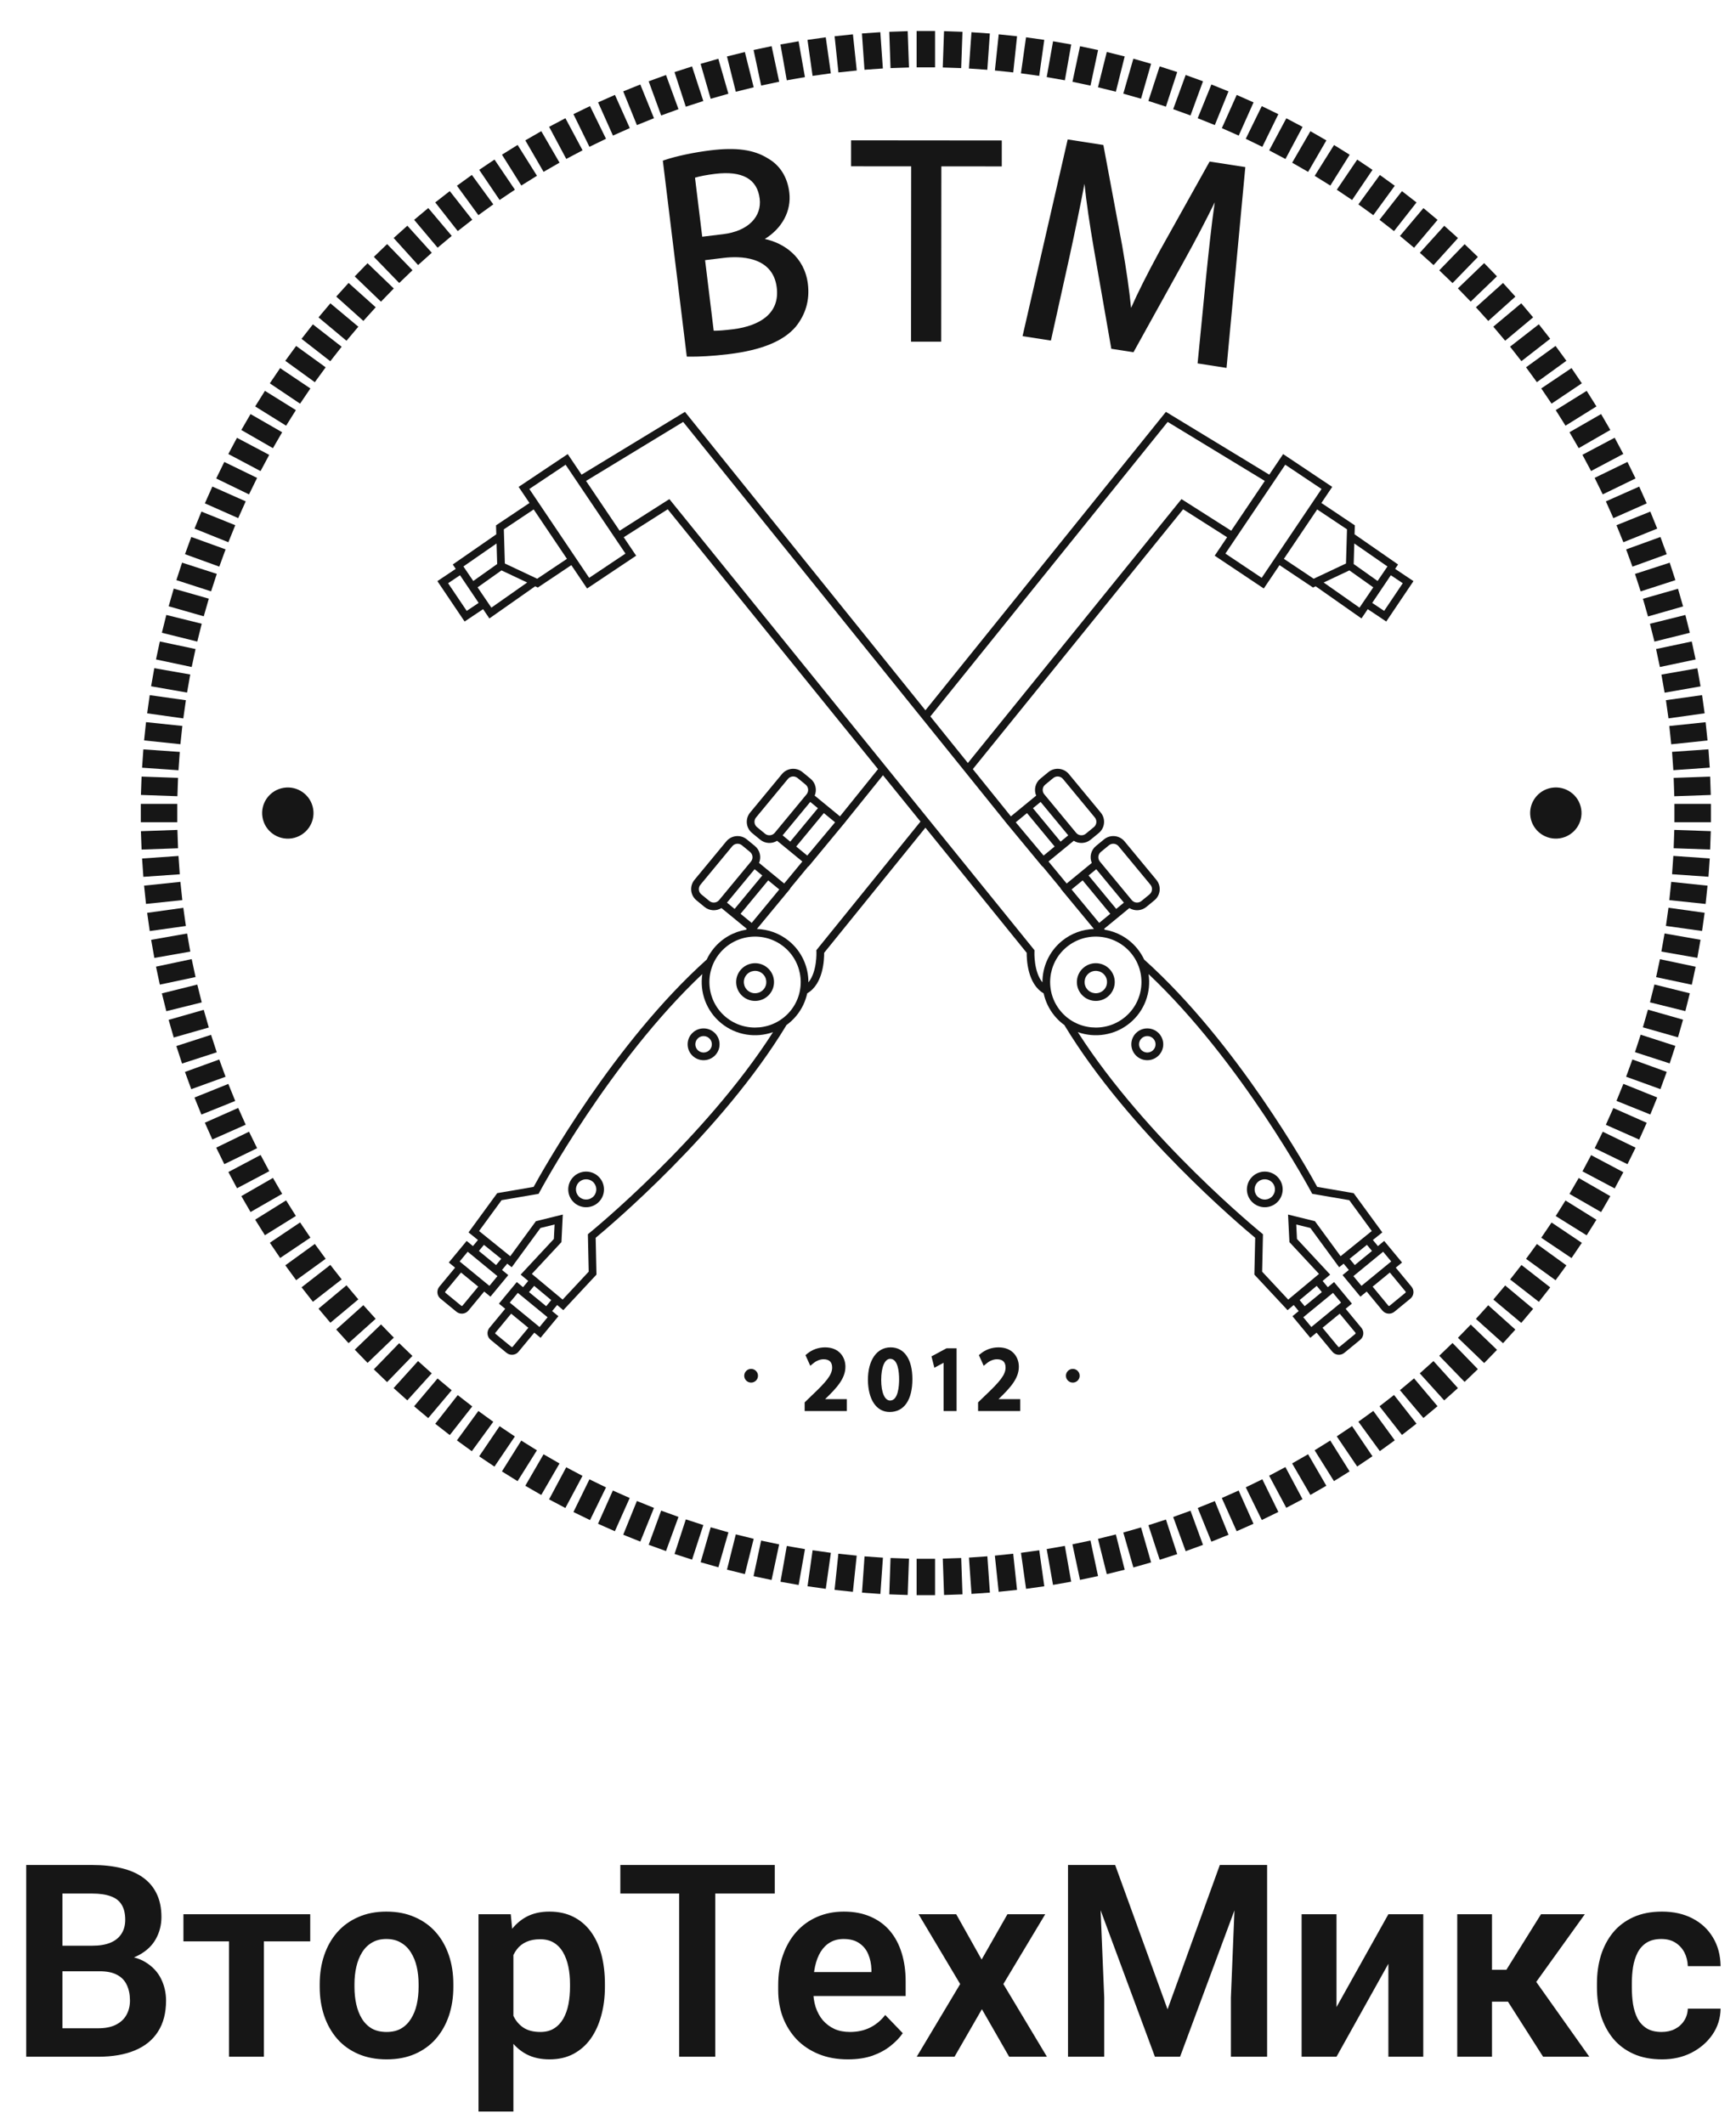 <svg width="103" height="126" viewBox="0 0 103 126" fill="none" xmlns="http://www.w3.org/2000/svg">
<path d="M64.302 57.39C63.824 57.782 63.755 58.488 64.149 58.965C64.543 59.441 65.253 59.509 65.731 59.117C66.209 58.724 66.278 58.018 65.884 57.542C65.49 57.066 64.78 56.997 64.302 57.39ZM65.531 57.831C65.764 58.114 65.724 58.533 65.44 58.765C65.157 58.998 64.736 58.958 64.502 58.675C64.269 58.393 64.309 57.974 64.593 57.741C64.876 57.508 65.297 57.549 65.531 57.831Z" fill="#161616"/>
<path d="M74.983 34.908L75.916 33.523L77.904 34.851L78.061 34.777L80.779 36.684L81.151 36.134L82.249 36.867L83.863 34.471L82.775 33.743L82.951 33.484L80.369 31.694L80.385 31.162L78.4 29.836L79.043 28.881L76.131 26.935L75.308 28.156L69.176 24.43L54.907 42.133L40.639 24.43L34.506 28.156L33.684 26.935L30.771 28.881L31.415 29.836L29.43 31.162L29.446 31.694L26.863 33.484L27.04 33.743L25.951 34.471L27.566 36.867L28.663 36.134L29.036 36.684L31.753 34.777L31.911 34.851L33.898 33.523L34.832 34.908L37.744 32.962L37.007 31.868L39.617 30.209L52.095 45.622L49.837 48.424L49.171 47.878L48.337 47.194C48.483 46.852 48.394 46.44 48.091 46.192L47.612 45.799C47.244 45.497 46.698 45.549 46.394 45.916L44.505 48.2C44.202 48.567 44.254 49.111 44.623 49.413L45.102 49.806C45.395 50.047 45.801 50.062 46.107 49.873L46.95 50.564L47.605 51.102L46.527 52.408L45.87 51.869L45.036 51.185C45.182 50.843 45.093 50.431 44.79 50.183L44.311 49.79C43.943 49.488 43.397 49.54 43.093 49.907L41.204 52.191C40.901 52.558 40.953 53.102 41.322 53.404L41.8 53.797C42.094 54.038 42.5 54.053 42.806 53.864L43.649 54.555L44.308 55.096L44.265 55.147C43.541 55.27 42.856 55.641 42.354 56.249C42.181 56.458 42.039 56.684 41.929 56.919C36.433 61.848 32.183 69.448 31.661 70.403L29.5 70.774L27.799 73.102L28.358 73.553L28.06 73.914L27.688 73.608L26.629 74.888L27.001 75.194L26.066 76.323C25.889 76.537 25.92 76.856 26.135 77.032L27.08 77.808C27.296 77.985 27.615 77.953 27.792 77.74L28.727 76.61L29.099 76.915L30.157 75.635L29.785 75.33L30.095 74.956L30.361 75.17L32.068 72.84L32.905 72.634L32.862 73.491L30.892 75.607L31.341 75.981L31.034 76.353L30.662 76.048L29.603 77.328L29.975 77.633L29.04 78.763C28.863 78.978 28.894 79.296 29.109 79.472L30.054 80.248C30.269 80.424 30.589 80.394 30.766 80.179L31.701 79.049L32.073 79.354L33.131 78.074L32.759 77.769L33.056 77.41L33.422 77.715L35.39 75.606L35.342 73.423C36.18 72.729 42.842 67.114 46.653 60.822L46.645 60.817C46.863 60.661 47.065 60.476 47.243 60.26C47.576 59.858 47.79 59.398 47.893 58.921C48.854 58.373 48.903 56.9 48.898 56.518L54.907 49.096L60.916 56.518C60.912 56.9 60.961 58.373 61.921 58.921C62.024 59.398 62.239 59.858 62.571 60.26C62.749 60.476 62.951 60.661 63.169 60.817L63.161 60.822C66.972 67.114 73.635 72.729 74.473 73.423L74.424 75.606L76.393 77.715L76.758 77.41L77.055 77.769L76.683 78.074L77.742 79.354L78.114 79.049L79.049 80.179C79.226 80.394 79.545 80.424 79.76 80.248L80.705 79.472C80.92 79.296 80.952 78.978 80.774 78.763L79.84 77.633L80.212 77.328L79.153 76.048L78.781 76.353L78.473 75.981L78.922 75.607L76.952 73.491L76.909 72.634L77.746 72.84L79.454 75.17L79.72 74.956L80.029 75.33L79.657 75.635L80.716 76.915L81.088 76.61L82.022 77.74C82.2 77.953 82.519 77.985 82.734 77.808L83.68 77.032C83.894 76.856 83.925 76.538 83.748 76.323L82.814 75.194L83.186 74.888L82.126 73.608L81.755 73.914L81.456 73.553L82.016 73.102L80.314 70.774L78.153 70.403C77.632 69.448 73.382 61.848 67.886 56.919C67.775 56.684 67.634 56.458 67.46 56.249C66.958 55.641 66.273 55.27 65.549 55.147L65.507 55.096L66.166 54.555L67.008 53.864C67.315 54.053 67.721 54.038 68.014 53.797L68.493 53.404C68.861 53.102 68.914 52.558 68.61 52.191L66.721 49.907C66.418 49.54 65.871 49.488 65.503 49.79L65.024 50.183C64.722 50.431 64.632 50.843 64.778 51.185L63.944 51.869L63.288 52.408L62.209 51.102L62.865 50.564L63.707 49.873C64.014 50.062 64.419 50.047 64.713 49.806L65.192 49.413C65.56 49.111 65.613 48.567 65.309 48.2L63.42 45.916C63.117 45.549 62.57 45.497 62.202 45.799L61.723 46.192C61.421 46.44 61.331 46.852 61.477 47.194L60.643 47.878L59.978 48.424L57.719 45.622L70.198 30.209L72.807 31.868L72.07 32.962L74.983 34.908ZM83.229 34.595L82.124 36.236L81.415 35.763L82.52 34.122L83.229 34.595ZM80.353 32.237L82.32 33.601L81.735 34.462L80.316 33.456L80.353 32.237ZM81.479 34.84L80.661 36.044L78.536 34.553L80.061 33.834L81.479 34.84ZM79.92 31.4L79.86 33.425L77.943 34.329L76.176 33.148L78.151 30.218L79.92 31.4ZM29.462 32.237L29.498 33.456L28.08 34.463L27.495 33.601L29.462 32.237ZM27.691 36.236L26.586 34.595L27.294 34.122L28.399 35.762L27.691 36.236ZM29.154 36.044L28.336 34.84L29.754 33.834L31.279 34.553L29.154 36.044ZM31.872 34.329L29.954 33.425L29.894 31.4L31.664 30.218L33.638 33.149L31.872 34.329ZM37.11 32.837L34.956 34.276L31.406 29.005L33.559 27.567L37.11 32.837ZM45.967 49.4C45.824 49.572 45.566 49.597 45.392 49.455L44.913 49.062C44.74 48.919 44.715 48.663 44.858 48.49L46.747 46.206C46.89 46.032 47.148 46.008 47.322 46.15L47.8 46.543C47.974 46.686 47.999 46.942 47.856 47.115L45.967 49.4ZM46.887 49.923L46.434 49.551L48.074 47.568L48.528 47.94L46.887 49.923ZM47.24 50.213L48.88 48.23L49.547 48.777L47.897 50.749L47.896 50.75L47.24 50.213ZM42.666 53.391C42.523 53.563 42.265 53.588 42.091 53.446L41.612 53.053C41.439 52.91 41.414 52.654 41.557 52.481L43.446 50.197C43.589 50.023 43.847 49.999 44.021 50.141L44.499 50.534C44.673 50.677 44.698 50.933 44.555 51.106L42.666 53.391ZM43.586 53.914L43.133 53.542L44.773 51.559L45.227 51.931L43.586 53.914ZM43.939 54.204L45.579 52.221L46.236 52.76L44.598 54.744L43.939 54.204ZM27.439 77.45C27.422 77.47 27.392 77.473 27.371 77.457L26.426 76.681C26.405 76.664 26.402 76.634 26.419 76.613L27.354 75.483L28.374 76.32L27.439 77.45ZM29.037 76.273L27.272 74.826L27.75 74.249L29.514 75.697L29.037 76.273ZM29.433 75.04L28.413 74.203L28.713 73.84L29.739 74.669L29.433 75.04ZM30.413 79.89C30.396 79.91 30.366 79.913 30.345 79.896L29.4 79.121C29.379 79.104 29.376 79.073 29.393 79.053L30.328 77.923L31.348 78.76L30.413 79.89ZM32.011 78.714L30.246 77.266L30.724 76.689L32.488 78.136L32.011 78.714ZM32.407 77.48L31.387 76.643L31.692 76.273L32.706 77.118L32.407 77.48ZM34.967 73.14L34.88 73.211L34.929 75.431L33.382 77.088L31.555 75.565L33.311 73.679L33.392 72.044L31.797 72.437L30.275 74.515L28.424 73.02L29.76 71.191L31.959 70.814L32.011 70.715C32.053 70.636 36.168 62.972 41.669 57.779C41.508 58.84 41.894 59.958 42.785 60.689C43.675 61.419 44.85 61.583 45.865 61.224C41.795 67.578 35.037 73.084 34.967 73.14ZM46.891 59.971C45.94 61.119 44.229 61.284 43.075 60.338C41.922 59.391 41.757 57.687 42.707 56.538C43.657 55.389 45.368 55.225 46.522 56.171C47.675 57.117 47.841 58.822 46.891 59.971ZM48.435 56.365L48.44 56.451C48.44 56.465 48.489 57.639 47.964 58.271C47.968 57.356 47.576 56.446 46.813 55.819C46.253 55.361 45.582 55.126 44.908 55.104L46.891 52.707L46.88 52.697L47.958 51.391L47.97 51.401L50.192 48.716L50.19 48.714L52.389 45.985L54.614 48.733L48.435 56.365ZM80.421 79.053C80.438 79.073 80.435 79.104 80.415 79.121L79.47 79.896C79.449 79.913 79.418 79.91 79.401 79.89L78.467 78.76L79.487 77.923L80.421 79.053ZM79.09 76.689L79.568 77.266L77.804 78.714L77.326 78.136L79.09 76.689ZM77.408 77.48L77.109 77.118L78.123 76.273L78.428 76.643L77.408 77.48ZM83.395 76.613C83.412 76.634 83.409 76.664 83.389 76.681L82.444 77.457C82.423 77.473 82.392 77.47 82.375 77.45L81.441 76.32L82.461 75.483L83.395 76.613ZM82.064 74.249L82.543 74.826L80.778 76.273L80.3 75.697L82.064 74.249ZM80.382 75.04L80.075 74.669L81.102 73.84L81.402 74.203L80.382 75.04ZM68.146 57.779C73.647 62.972 77.761 70.636 77.803 70.715L77.856 70.814L80.054 71.191L81.391 73.02L79.54 74.515L78.017 72.437L76.422 72.044L76.504 73.679L78.26 75.565L76.432 77.088L74.885 75.431L74.934 73.211L74.847 73.14C74.778 73.084 68.019 67.578 63.95 61.224C64.965 61.583 66.139 61.419 67.03 60.689C67.921 59.958 68.307 58.84 68.146 57.779ZM67.108 56.538C68.058 57.687 67.892 59.391 66.739 60.338C65.585 61.284 63.874 61.119 62.924 59.971C61.974 58.822 62.139 57.117 63.293 56.171C64.446 55.225 66.157 55.389 67.108 56.538ZM65.315 50.534L65.794 50.141C65.968 49.999 66.225 50.024 66.368 50.197L68.258 52.481C68.401 52.654 68.376 52.91 68.202 53.053L67.723 53.446C67.55 53.588 67.292 53.563 67.149 53.391L65.26 51.106C65.117 50.933 65.141 50.677 65.315 50.534ZM65.042 51.559L66.682 53.542L66.228 53.914L64.588 51.931L65.042 51.559ZM64.235 52.221L65.875 54.204L65.217 54.744L63.578 52.76L64.235 52.221ZM62.014 46.543L62.493 46.15C62.667 46.008 62.924 46.032 63.068 46.206L64.957 48.49C65.1 48.663 65.075 48.919 64.901 49.062L64.422 49.455C64.249 49.597 63.991 49.572 63.848 49.4L61.959 47.115C61.815 46.942 61.84 46.686 62.014 46.543ZM61.741 47.568L63.381 49.551L62.927 49.923L61.287 47.94L61.741 47.568ZM60.934 48.23L62.574 50.213L61.919 50.75L61.918 50.749L60.267 48.777L60.934 48.23ZM59.625 48.714L59.623 48.716L61.844 51.401L61.856 51.391L62.935 52.697L62.924 52.707L64.906 55.104C64.233 55.126 63.561 55.361 63.002 55.819C62.239 56.446 61.846 57.356 61.85 58.271C61.325 57.639 61.374 56.465 61.375 56.451L61.379 56.365L55.201 48.733L54.907 48.37L52.682 45.622L52.388 45.259L39.715 29.605L36.764 31.482L34.771 28.528L40.533 25.027L54.614 42.497L54.907 42.86L57.133 45.621L57.426 45.985L59.625 48.714ZM70.099 29.605L57.426 45.259L55.2 42.497L69.281 25.027L75.043 28.528L73.05 31.482L70.099 29.605ZM76.256 27.566L78.409 29.005L74.858 34.276L72.705 32.837L76.256 27.566Z" fill="#161616"/>
<path d="M75.717 71.369C76.169 70.998 76.233 70.331 75.861 69.88C75.489 69.431 74.819 69.366 74.368 69.737C73.916 70.108 73.851 70.775 74.223 71.225C74.595 71.674 75.265 71.739 75.717 71.369ZM74.658 70.088C74.915 69.877 75.296 69.914 75.508 70.17C75.72 70.426 75.683 70.806 75.426 71.017C75.169 71.228 74.787 71.191 74.576 70.936C74.364 70.679 74.401 70.299 74.658 70.088Z" fill="#161616"/>
<path d="M67.34 62.545C67.672 62.947 68.27 63.004 68.673 62.673C69.077 62.343 69.134 61.747 68.802 61.345C68.47 60.944 67.872 60.886 67.469 61.217C67.065 61.548 67.008 62.144 67.34 62.545ZM67.759 61.568C67.968 61.397 68.278 61.427 68.45 61.635C68.621 61.843 68.591 62.151 68.383 62.322C68.174 62.493 67.865 62.463 67.693 62.255C67.521 62.048 67.551 61.739 67.759 61.568Z" fill="#161616"/>
<path d="M45.515 57.39C45.037 56.997 44.328 57.066 43.934 57.542C43.54 58.018 43.608 58.724 44.086 59.117C44.565 59.509 45.274 59.441 45.668 58.965C46.062 58.488 45.993 57.782 45.515 57.39ZM45.315 58.675C45.081 58.957 44.661 58.998 44.377 58.765C44.093 58.533 44.053 58.114 44.286 57.831C44.52 57.549 44.941 57.508 45.224 57.741C45.508 57.974 45.549 58.393 45.315 58.675Z" fill="#161616"/>
<path d="M35.45 69.737C34.999 69.366 34.328 69.431 33.956 69.88C33.584 70.331 33.649 70.998 34.101 71.369C34.553 71.739 35.223 71.674 35.595 71.224C35.967 70.775 35.902 70.108 35.45 69.737ZM35.242 70.935C35.03 71.191 34.649 71.228 34.392 71.017C34.134 70.806 34.098 70.426 34.309 70.17C34.521 69.914 34.903 69.877 35.16 70.088C35.417 70.299 35.454 70.679 35.242 70.935Z" fill="#161616"/>
<path d="M42.348 61.217C41.945 60.886 41.347 60.944 41.015 61.345C40.682 61.747 40.74 62.343 41.143 62.673C41.547 63.004 42.145 62.947 42.477 62.545C42.809 62.144 42.751 61.548 42.348 61.217ZM42.124 62.255C41.952 62.463 41.643 62.493 41.434 62.322C41.225 62.151 41.196 61.843 41.367 61.635C41.539 61.427 41.849 61.397 42.057 61.568C42.266 61.739 42.296 62.048 42.124 62.255Z" fill="#161616"/>
<path d="M45.378 14.175C46.412 13.538 46.964 12.504 46.831 11.414C46.719 10.501 46.276 9.8 45.553 9.39C44.732 8.878 43.688 8.732 42.17 8.916C41.176 9.037 40.125 9.259 39.426 9.496L39.327 9.53L40.748 21.153L40.86 21.154C40.908 21.155 40.963 21.156 41.025 21.156C41.455 21.156 42.209 21.132 43.227 21.008C45.169 20.773 46.469 20.244 47.205 19.39C47.804 18.651 48.049 17.797 47.934 16.851C47.735 15.226 46.496 14.416 45.378 14.175ZM41.236 10.54C41.533 10.45 41.933 10.373 42.428 10.313C44.041 10.118 44.93 10.613 45.073 11.784C45.137 12.306 44.978 12.779 44.614 13.152C44.228 13.547 43.635 13.802 42.901 13.892L41.664 14.041L41.236 10.54ZM45.435 18.813C44.987 19.182 44.312 19.431 43.485 19.531C42.974 19.593 42.608 19.622 42.345 19.618L41.834 15.432L42.95 15.297C43.815 15.192 45.853 15.153 46.086 17.057C46.176 17.793 45.957 18.383 45.435 18.813Z" fill="#161616"/>
<path d="M54.053 20.267L55.843 20.268L55.852 9.868L59.437 9.871L59.438 8.332L50.495 8.324L50.494 9.864L54.062 9.867L54.053 20.267Z" fill="#161616"/>
<path d="M63.466 15.182C63.783 13.731 64.099 12.19 64.344 10.902C64.457 11.985 64.637 13.228 64.909 14.809L65.936 20.689L67.251 20.894L70.221 15.534C70.932 14.254 71.541 13.091 72.073 11.999C71.876 13.344 71.709 14.972 71.57 16.32L71.055 21.556L72.772 21.824L73.887 9.912L71.769 9.583L68.785 14.924C68.044 16.293 67.516 17.343 67.108 18.265C67.008 17.244 66.843 16.086 66.583 14.581L65.465 8.601L63.348 8.271L60.67 19.939L62.353 20.201L63.466 15.182Z" fill="#161616"/>
<path d="M55.479 1.838H54.385V3.995H55.479V1.838Z" fill="#161616"/>
<path d="M53.855 1.848L52.762 1.886L52.837 4.041L53.931 4.003L53.855 1.848Z" fill="#161616"/>
<path d="M52.231 1.91L51.14 1.986L51.291 4.138L52.382 4.062L52.231 1.91Z" fill="#161616"/>
<path d="M50.606 2.037L49.519 2.151L49.745 4.296L50.833 4.182L50.606 2.037Z" fill="#161616"/>
<path d="M48.994 2.213L47.91 2.365L48.212 4.501L49.295 4.349L48.994 2.213Z" fill="#161616"/>
<path d="M47.382 2.449L46.305 2.638L46.681 4.763L47.758 4.574L47.382 2.449Z" fill="#161616"/>
<path d="M45.781 2.738L44.711 2.965L45.161 5.075L46.231 4.848L45.781 2.738Z" fill="#161616"/>
<path d="M44.194 3.086L43.133 3.349L43.657 5.443L44.718 5.179L44.194 3.086Z" fill="#161616"/>
<path d="M42.62 3.486L41.568 3.787L42.165 5.86L43.217 5.56L42.62 3.486Z" fill="#161616"/>
<path d="M41.06 3.941L40.02 4.278L40.689 6.33L41.729 5.993L41.06 3.941Z" fill="#161616"/>
<path d="M39.515 4.449L38.487 4.822L39.228 6.849L40.256 6.476L39.515 4.449Z" fill="#161616"/>
<path d="M37.991 5.012L36.977 5.42L37.788 7.42L38.802 7.012L37.991 5.012Z" fill="#161616"/>
<path d="M36.486 5.629L35.486 6.072L36.367 8.042L37.367 7.599L36.486 5.629Z" fill="#161616"/>
<path d="M35.006 6.293L34.023 6.771L34.972 8.709L35.955 8.232L35.006 6.293Z" fill="#161616"/>
<path d="M33.547 7.012L32.581 7.523L33.598 9.428L34.564 8.916L33.547 7.012Z" fill="#161616"/>
<path d="M32.115 7.781L31.168 8.326L32.251 10.194L33.198 9.649L32.115 7.781Z" fill="#161616"/>
<path d="M30.711 8.598L29.783 9.175L30.931 11.004L31.859 10.427L30.711 8.598Z" fill="#161616"/>
<path d="M29.339 9.465L28.432 10.074L29.643 11.862L30.55 11.253L29.339 9.465Z" fill="#161616"/>
<path d="M27.996 10.377L27.111 11.017L28.384 12.762L29.269 12.122L27.996 10.377Z" fill="#161616"/>
<path d="M26.686 11.336L25.824 12.007L27.158 13.707L28.02 13.036L26.686 11.336Z" fill="#161616"/>
<path d="M25.41 12.34L24.572 13.04L25.965 14.693L26.802 13.992L25.41 12.34Z" fill="#161616"/>
<path d="M24.169 13.389L23.356 14.118L24.806 15.721L25.619 14.992L24.169 13.389Z" fill="#161616"/>
<path d="M22.969 14.479L22.182 15.236L23.686 16.787L24.473 16.03L22.969 14.479Z" fill="#161616"/>
<path d="M21.806 15.613L21.046 16.397L22.604 17.895L23.364 17.112L21.806 15.613Z" fill="#161616"/>
<path d="M20.682 16.783L19.95 17.593L21.56 19.036L22.292 18.227L20.682 16.783Z" fill="#161616"/>
<path d="M19.602 17.992L18.898 18.827L20.558 20.213L21.261 19.379L19.602 17.992Z" fill="#161616"/>
<path d="M18.564 19.24L17.891 20.099L19.597 21.427L20.271 20.568L18.564 19.24Z" fill="#161616"/>
<path d="M17.57 20.521L16.927 21.403L18.679 22.671L19.322 21.789L17.57 20.521Z" fill="#161616"/>
<path d="M16.621 21.836L16.009 22.739L17.804 23.945L18.416 23.042L16.621 21.836Z" fill="#161616"/>
<path d="M15.719 23.184L15.14 24.108L16.976 25.251L17.556 24.327L15.719 23.184Z" fill="#161616"/>
<path d="M14.865 24.562L14.318 25.506L16.194 26.585L16.741 25.641L14.865 24.562Z" fill="#161616"/>
<path d="M14.06 25.969L13.547 26.931L15.459 27.944L15.973 26.982L14.06 25.969Z" fill="#161616"/>
<path d="M13.308 27.402L12.828 28.382L14.775 29.327L15.254 28.348L13.308 27.402Z" fill="#161616"/>
<path d="M12.6 28.861L12.155 29.857L14.134 30.734L14.579 29.739L12.6 28.861Z" fill="#161616"/>
<path d="M11.951 30.346L11.541 31.356L13.549 32.164L13.959 31.154L11.951 30.346Z" fill="#161616"/>
<path d="M11.35 31.85L10.976 32.873L13.011 33.611L13.385 32.587L11.35 31.85Z" fill="#161616"/>
<path d="M10.803 33.375L10.465 34.411L12.525 35.078L12.863 34.041L10.803 33.375Z" fill="#161616"/>
<path d="M10.308 34.916L10.007 35.963L12.089 36.558L12.39 35.511L10.308 34.916Z" fill="#161616"/>
<path d="M9.868 36.477L9.604 37.534L11.705 38.056L11.97 36.998L9.868 36.477Z" fill="#161616"/>
<path d="M9.483 38.051L9.256 39.117L11.374 39.565L11.602 38.499L9.483 38.051Z" fill="#161616"/>
<path d="M9.155 39.635L8.965 40.708L11.098 41.082L11.288 40.009L9.155 39.635Z" fill="#161616"/>
<path d="M8.884 41.234L8.731 42.313L10.876 42.614L11.029 41.535L8.884 41.234Z" fill="#161616"/>
<path d="M8.664 42.836L8.55 43.919L10.704 44.145L10.818 43.061L8.664 42.836Z" fill="#161616"/>
<path d="M8.506 44.451L8.43 45.538L10.59 45.689L10.667 44.602L8.506 44.451Z" fill="#161616"/>
<path d="M8.4 46.065L8.361 47.153L10.526 47.229L10.564 46.14L8.4 46.065Z" fill="#161616"/>
<path d="M10.519 47.684H8.354V48.773H10.519V47.684Z" fill="#161616"/>
<path d="M10.526 49.228L8.361 49.304L8.4 50.393L10.564 50.317L10.526 49.228Z" fill="#161616"/>
<path d="M10.59 50.773L8.43 50.924L8.506 52.011L10.667 51.86L10.59 50.773Z" fill="#161616"/>
<path d="M10.703 52.309L8.549 52.534L8.663 53.618L10.817 53.392L10.703 52.309Z" fill="#161616"/>
<path d="M10.876 53.848L8.731 54.148L8.884 55.227L11.029 54.927L10.876 53.848Z" fill="#161616"/>
<path d="M11.101 55.373L8.968 55.748L9.158 56.821L11.291 56.446L11.101 55.373Z" fill="#161616"/>
<path d="M11.374 56.891L9.256 57.339L9.483 58.405L11.602 57.956L11.374 56.891Z" fill="#161616"/>
<path d="M11.705 58.402L9.604 58.924L9.868 59.981L11.97 59.459L11.705 58.402Z" fill="#161616"/>
<path d="M12.088 59.9L10.006 60.495L10.307 61.542L12.389 60.948L12.088 59.9Z" fill="#161616"/>
<path d="M12.523 61.383L10.463 62.049L10.801 63.086L12.861 62.419L12.523 61.383Z" fill="#161616"/>
<path d="M13.009 62.846L10.974 63.584L11.348 64.607L13.383 63.87L13.009 62.846Z" fill="#161616"/>
<path d="M13.547 64.295L11.539 65.103L11.949 66.113L13.957 65.305L13.547 64.295Z" fill="#161616"/>
<path d="M14.133 65.719L12.154 66.596L12.599 67.591L14.578 66.714L14.133 65.719Z" fill="#161616"/>
<path d="M14.776 67.129L12.829 68.075L13.309 69.054L15.255 68.108L14.776 67.129Z" fill="#161616"/>
<path d="M15.462 68.51L13.55 69.522L14.063 70.484L15.976 69.472L15.462 68.51Z" fill="#161616"/>
<path d="M16.195 69.871L14.319 70.95L14.866 71.893L16.742 70.815L16.195 69.871Z" fill="#161616"/>
<path d="M16.975 71.203L15.139 72.346L15.718 73.27L17.555 72.127L16.975 71.203Z" fill="#161616"/>
<path d="M17.805 72.51L16.01 73.716L16.622 74.619L18.417 73.413L17.805 72.51Z" fill="#161616"/>
<path d="M18.68 73.787L16.928 75.055L17.571 75.936L19.323 74.668L18.68 73.787Z" fill="#161616"/>
<path d="M19.599 75.031L17.893 76.359L18.566 77.218L20.273 75.89L19.599 75.031Z" fill="#161616"/>
<path d="M20.558 76.24L18.898 77.626L19.602 78.461L21.261 77.075L20.558 76.24Z" fill="#161616"/>
<path d="M21.558 77.418L19.948 78.862L20.68 79.671L22.29 78.228L21.558 77.418Z" fill="#161616"/>
<path d="M22.607 78.561L21.049 80.059L21.809 80.843L23.367 79.344L22.607 78.561Z" fill="#161616"/>
<path d="M23.683 79.674L22.179 81.225L22.966 81.982L24.47 80.43L23.683 79.674Z" fill="#161616"/>
<path d="M24.803 80.734L23.354 82.337L24.166 83.066L25.616 81.463L24.803 80.734Z" fill="#161616"/>
<path d="M25.962 81.766L24.569 83.418L25.407 84.118L26.799 82.466L25.962 81.766Z" fill="#161616"/>
<path d="M27.158 82.754L25.824 84.454L26.686 85.125L28.02 83.425L27.158 82.754Z" fill="#161616"/>
<path d="M28.383 83.695L27.109 85.44L27.994 86.081L29.267 84.336L28.383 83.695Z" fill="#161616"/>
<path d="M29.641 84.598L28.43 86.386L29.337 86.995L30.548 85.207L29.641 84.598Z" fill="#161616"/>
<path d="M30.928 85.451L29.78 87.28L30.708 87.858L31.856 86.029L30.928 85.451Z" fill="#161616"/>
<path d="M32.25 86.264L31.167 88.132L32.114 88.677L33.197 86.809L32.25 86.264Z" fill="#161616"/>
<path d="M33.595 87.033L32.578 88.938L33.544 89.45L34.561 87.545L33.595 87.033Z" fill="#161616"/>
<path d="M34.973 87.75L34.023 89.689L35.007 90.167L35.956 88.228L34.973 87.75Z" fill="#161616"/>
<path d="M36.362 88.414L35.481 90.385L36.481 90.828L37.362 88.857L36.362 88.414Z" fill="#161616"/>
<path d="M37.788 89.035L36.977 91.035L37.991 91.444L38.802 89.443L37.788 89.035Z" fill="#161616"/>
<path d="M39.228 89.606L38.487 91.633L39.515 92.005L40.256 89.978L39.228 89.606Z" fill="#161616"/>
<path d="M40.691 90.125L40.022 92.177L41.062 92.513L41.731 90.462L40.691 90.125Z" fill="#161616"/>
<path d="M42.167 90.594L41.57 92.667L42.622 92.968L43.219 90.894L42.167 90.594Z" fill="#161616"/>
<path d="M43.657 91.014L43.133 93.107L44.194 93.37L44.718 91.277L43.657 91.014Z" fill="#161616"/>
<path d="M45.159 91.383L44.709 93.493L45.779 93.719L46.229 91.609L45.159 91.383Z" fill="#161616"/>
<path d="M46.683 91.701L46.307 93.825L47.384 94.015L47.76 91.89L46.683 91.701Z" fill="#161616"/>
<path d="M48.214 91.957L47.912 94.093L48.995 94.245L49.297 92.109L48.214 91.957Z" fill="#161616"/>
<path d="M49.742 92.162L49.516 94.308L50.604 94.422L50.83 92.276L49.742 92.162Z" fill="#161616"/>
<path d="M51.295 92.32L51.144 94.472L52.235 94.548L52.386 92.396L51.295 92.32Z" fill="#161616"/>
<path d="M52.837 92.416L52.762 94.572L53.855 94.61L53.931 92.454L52.837 92.416Z" fill="#161616"/>
<path d="M55.479 92.463H54.385V94.62H55.479V92.463Z" fill="#161616"/>
<path d="M57.03 92.416L55.937 92.454L56.012 94.61L57.105 94.572L57.03 92.416Z" fill="#161616"/>
<path d="M58.582 92.316L57.49 92.392L57.641 94.545L58.733 94.469L58.582 92.316Z" fill="#161616"/>
<path d="M60.115 92.162L59.027 92.276L59.254 94.421L60.342 94.307L60.115 92.162Z" fill="#161616"/>
<path d="M61.66 91.957L60.576 92.109L60.878 94.245L61.961 94.093L61.66 91.957Z" fill="#161616"/>
<path d="M63.179 91.697L62.102 91.886L62.477 94.011L63.555 93.822L63.179 91.697Z" fill="#161616"/>
<path d="M64.699 91.379L63.629 91.605L64.079 93.715L65.149 93.488L64.699 91.379Z" fill="#161616"/>
<path d="M66.206 91.018L65.144 91.281L65.668 93.374L66.73 93.111L66.206 91.018Z" fill="#161616"/>
<path d="M67.7 90.603L66.648 90.904L67.245 92.978L68.297 92.677L67.7 90.603Z" fill="#161616"/>
<path d="M69.178 90.135L68.138 90.471L68.807 92.522L69.847 92.186L69.178 90.135Z" fill="#161616"/>
<path d="M70.635 89.611L69.607 89.984L70.348 92.011L71.376 91.638L70.635 89.611Z" fill="#161616"/>
<path d="M72.078 89.039L71.064 89.448L71.875 91.448L72.889 91.039L72.078 89.039Z" fill="#161616"/>
<path d="M73.491 88.414L72.492 88.858L73.373 90.828L74.372 90.385L73.491 88.414Z" fill="#161616"/>
<path d="M74.897 87.746L73.914 88.224L74.864 90.162L75.847 89.684L74.897 87.746Z" fill="#161616"/>
<path d="M76.266 87.023L75.3 87.535L76.317 89.439L77.282 88.928L76.266 87.023Z" fill="#161616"/>
<path d="M77.612 86.262L76.664 86.806L77.748 88.674L78.694 88.13L77.612 86.262Z" fill="#161616"/>
<path d="M78.927 85.449L77.999 86.026L79.146 87.856L80.074 87.278L78.927 85.449Z" fill="#161616"/>
<path d="M80.22 84.592L79.312 85.201L80.524 86.99L81.43 86.38L80.22 84.592Z" fill="#161616"/>
<path d="M81.481 83.691L80.596 84.331L81.868 86.076L82.754 85.436L81.481 83.691Z" fill="#161616"/>
<path d="M82.71 82.746L81.848 83.417L83.181 85.117L84.043 84.446L82.71 82.746Z" fill="#161616"/>
<path d="M83.898 81.76L83.061 82.46L84.453 84.112L85.291 83.412L83.898 81.76Z" fill="#161616"/>
<path d="M85.051 80.734L84.238 81.463L85.687 83.067L86.501 82.338L85.051 80.734Z" fill="#161616"/>
<path d="M86.18 79.662L85.393 80.419L86.897 81.971L87.684 81.214L86.18 79.662Z" fill="#161616"/>
<path d="M87.262 78.57L86.502 79.354L88.059 80.853L88.82 80.069L87.262 78.57Z" fill="#161616"/>
<path d="M88.299 77.424L87.567 78.233L89.177 79.676L89.909 78.867L88.299 77.424Z" fill="#161616"/>
<path d="M89.305 76.25L88.602 77.085L90.26 78.471L90.964 77.636L89.305 76.25Z" fill="#161616"/>
<path d="M90.271 75.035L89.598 75.894L91.304 77.222L91.977 76.363L90.271 75.035Z" fill="#161616"/>
<path d="M91.186 73.791L90.543 74.672L92.295 75.94L92.938 75.059L91.186 73.791Z" fill="#161616"/>
<path d="M92.057 72.516L91.445 73.419L93.241 74.625L93.853 73.722L92.057 72.516Z" fill="#161616"/>
<path d="M92.883 71.209L92.303 72.133L94.139 73.276L94.719 72.352L92.883 71.209Z" fill="#161616"/>
<path d="M93.667 69.875L93.12 70.819L94.996 71.897L95.542 70.953L93.667 69.875Z" fill="#161616"/>
<path d="M94.404 68.519L93.891 69.481L95.803 70.494L96.316 69.532L94.404 68.519Z" fill="#161616"/>
<path d="M95.095 67.131L94.615 68.11L96.562 69.056L97.042 68.076L95.095 67.131Z" fill="#161616"/>
<path d="M95.723 65.725L95.278 66.72L97.257 67.597L97.702 66.601L95.723 65.725Z" fill="#161616"/>
<path d="M96.318 64.291L95.908 65.301L97.916 66.109L98.326 65.099L96.318 64.291Z" fill="#161616"/>
<path d="M96.854 62.844L96.48 63.868L98.515 64.605L98.889 63.581L96.854 62.844Z" fill="#161616"/>
<path d="M97.344 61.375L97.006 62.411L99.066 63.078L99.404 62.041L97.344 61.375Z" fill="#161616"/>
<path d="M97.776 59.891L97.475 60.938L99.557 61.532L99.858 60.485L97.776 59.891Z" fill="#161616"/>
<path d="M98.159 58.398L97.894 59.456L99.995 59.977L100.26 58.92L98.159 58.398Z" fill="#161616"/>
<path d="M98.487 56.897L98.26 57.962L100.378 58.411L100.606 57.345L98.487 56.897Z" fill="#161616"/>
<path d="M98.762 55.371L98.572 56.444L100.705 56.819L100.895 55.746L98.762 55.371Z" fill="#161616"/>
<path d="M98.994 53.844L98.842 54.923L100.986 55.223L101.139 54.144L98.994 53.844Z" fill="#161616"/>
<path d="M99.157 52.31L99.043 53.394L101.197 53.62L101.311 52.536L99.157 52.31Z" fill="#161616"/>
<path d="M99.282 50.77L99.206 51.856L101.366 52.007L101.443 50.92L99.282 50.77Z" fill="#161616"/>
<path d="M99.339 49.227L99.301 50.316L101.465 50.391L101.504 49.302L99.339 49.227Z" fill="#161616"/>
<path d="M101.511 47.684H99.346V48.773H101.511V47.684Z" fill="#161616"/>
<path d="M101.466 46.066L99.301 46.142L99.339 47.231L101.504 47.155L101.466 46.066Z" fill="#161616"/>
<path d="M101.366 44.447L99.206 44.598L99.282 45.685L101.443 45.534L101.366 44.447Z" fill="#161616"/>
<path d="M101.197 42.84L99.043 43.065L99.157 44.149L101.311 43.923L101.197 42.84Z" fill="#161616"/>
<path d="M100.986 41.232L98.842 41.533L98.994 42.612L101.139 42.311L100.986 41.232Z" fill="#161616"/>
<path d="M100.707 39.641L98.574 40.015L98.764 41.088L100.897 40.714L100.707 39.641Z" fill="#161616"/>
<path d="M100.375 38.051L98.257 38.499L98.484 39.565L100.603 39.117L100.375 38.051Z" fill="#161616"/>
<path d="M99.996 36.478L97.894 37L98.16 38.057L100.261 37.536L99.996 36.478Z" fill="#161616"/>
<path d="M99.559 34.924L97.478 35.518L97.779 36.566L99.861 35.971L99.559 34.924Z" fill="#161616"/>
<path d="M99.067 33.377L97.007 34.044L97.344 35.08L99.405 34.413L99.067 33.377Z" fill="#161616"/>
<path d="M98.516 31.852L96.481 32.589L96.856 33.613L98.891 32.875L98.516 31.852Z" fill="#161616"/>
<path d="M97.916 30.346L95.908 31.154L96.318 32.164L98.326 31.356L97.916 30.346Z" fill="#161616"/>
<path d="M97.257 28.863L95.279 29.741L95.724 30.736L97.703 29.859L97.257 28.863Z" fill="#161616"/>
<path d="M96.56 27.4L94.613 28.346L95.093 29.325L97.039 28.38L96.56 27.4Z" fill="#161616"/>
<path d="M95.8 25.965L93.888 26.978L94.401 27.939L96.313 26.927L95.8 25.965Z" fill="#161616"/>
<path d="M94.996 24.561L93.12 25.639L93.667 26.583L95.543 25.504L94.996 24.561Z" fill="#161616"/>
<path d="M94.14 23.184L92.304 24.327L92.884 25.251L94.72 24.108L94.14 23.184Z" fill="#161616"/>
<path d="M93.241 21.834L91.445 23.04L92.057 23.943L93.853 22.737L93.241 21.834Z" fill="#161616"/>
<path d="M92.294 20.52L90.542 21.787L91.185 22.669L92.937 21.401L92.294 20.52Z" fill="#161616"/>
<path d="M91.301 19.236L89.595 20.564L90.268 21.423L91.975 20.095L91.301 19.236Z" fill="#161616"/>
<path d="M90.259 17.99L88.601 19.377L89.304 20.211L90.963 18.825L90.259 17.99Z" fill="#161616"/>
<path d="M89.178 16.785L87.569 18.228L88.301 19.038L89.911 17.595L89.178 16.785Z" fill="#161616"/>
<path d="M88.057 15.607L86.499 17.106L87.259 17.89L88.817 16.391L88.057 15.607Z" fill="#161616"/>
<path d="M86.899 14.484L85.394 16.036L86.181 16.793L87.686 15.241L86.899 14.484Z" fill="#161616"/>
<path d="M85.691 13.393L84.242 14.995L85.055 15.725L86.504 14.122L85.691 13.393Z" fill="#161616"/>
<path d="M84.455 12.344L83.062 13.996L83.9 14.697L85.293 13.044L84.455 12.344Z" fill="#161616"/>
<path d="M83.181 11.338L81.848 13.038L82.71 13.709L84.044 12.009L83.181 11.338Z" fill="#161616"/>
<path d="M81.869 10.379L80.596 12.124L81.481 12.764L82.754 11.019L81.869 10.379Z" fill="#161616"/>
<path d="M80.526 9.467L79.315 11.255L80.222 11.864L81.433 10.076L80.526 9.467Z" fill="#161616"/>
<path d="M79.151 8.602L78.003 10.431L78.931 11.008L80.078 9.179L79.151 8.602Z" fill="#161616"/>
<path d="M77.749 7.783L76.666 9.651L77.614 10.196L78.696 8.328L77.749 7.783Z" fill="#161616"/>
<path d="M76.32 7.016L75.303 8.92L76.269 9.432L77.285 7.527L76.32 7.016Z" fill="#161616"/>
<path d="M74.863 6.295L73.913 8.234L74.897 8.711L75.846 6.773L74.863 6.295Z" fill="#161616"/>
<path d="M73.376 5.631L72.495 7.601L73.495 8.044L74.376 6.074L73.376 5.631Z" fill="#161616"/>
<path d="M71.874 5.012L71.062 7.012L72.077 7.42L72.888 5.42L71.874 5.012Z" fill="#161616"/>
<path d="M70.348 4.449L69.607 6.476L70.635 6.849L71.376 4.822L70.348 4.449Z" fill="#161616"/>
<path d="M68.805 3.938L68.136 5.989L69.176 6.326L69.846 4.274L68.805 3.938Z" fill="#161616"/>
<path d="M67.244 3.482L66.647 5.556L67.699 5.856L68.296 3.783L67.244 3.482Z" fill="#161616"/>
<path d="M65.668 3.084L65.144 5.177L66.206 5.441L66.73 3.348L65.668 3.084Z" fill="#161616"/>
<path d="M64.081 2.742L63.631 4.852L64.701 5.079L65.151 2.969L64.081 2.742Z" fill="#161616"/>
<path d="M62.48 2.449L62.103 4.574L63.181 4.763L63.557 2.638L62.48 2.449Z" fill="#161616"/>
<path d="M60.876 2.213L60.574 4.349L61.658 4.501L61.959 2.365L60.876 2.213Z" fill="#161616"/>
<path d="M59.256 2.037L59.029 4.182L60.117 4.296L60.344 2.151L59.256 2.037Z" fill="#161616"/>
<path d="M57.639 1.912L57.487 4.064L58.579 4.14L58.73 1.988L57.639 1.912Z" fill="#161616"/>
<path d="M56.011 1.848L55.935 4.003L57.029 4.041L57.105 1.886L56.011 1.848Z" fill="#161616"/>
<path d="M17.321 49.727C18.152 49.593 18.716 48.813 18.581 47.986C18.446 47.158 17.663 46.596 16.833 46.731C16.002 46.865 15.438 47.645 15.573 48.472C15.707 49.299 16.49 49.861 17.321 49.727Z" fill="#161616"/>
<path d="M92.554 49.725C93.385 49.591 93.949 48.811 93.815 47.984C93.679 47.156 92.897 46.595 92.066 46.729C91.236 46.863 90.671 47.643 90.806 48.47C90.941 49.297 91.724 49.859 92.554 49.725Z" fill="#161616"/>
<path d="M44.564 82.012C44.79 82.012 44.973 81.83 44.973 81.606C44.973 81.381 44.79 81.199 44.564 81.199C44.339 81.199 44.156 81.381 44.156 81.606C44.156 81.83 44.339 82.012 44.564 82.012Z" fill="#161616"/>
<path d="M63.651 82.012C63.877 82.012 64.059 81.83 64.059 81.606C64.059 81.381 63.877 81.199 63.651 81.199C63.426 81.199 63.243 81.381 63.243 81.606C63.243 81.83 63.426 82.012 63.651 82.012Z" fill="#161616"/>
<path d="M48.153 82.787L47.742 83.185V83.698H50.244V82.992H48.956C49.64 82.334 50.16 81.773 50.16 81.071C50.16 80.499 49.787 79.922 48.954 79.922C48.557 79.922 48.178 80.058 47.884 80.305L47.79 80.384L48.076 81.015L48.241 80.878C48.353 80.784 48.583 80.628 48.86 80.628C49.205 80.628 49.373 80.792 49.373 81.127C49.368 81.565 49.01 81.975 48.153 82.787Z" fill="#161616"/>
<path d="M52.843 79.922C52.024 79.922 51.495 80.678 51.495 81.851C51.506 83.026 52.001 83.755 52.785 83.755C53.642 83.755 54.134 83.044 54.134 81.802C54.134 80.625 53.651 79.922 52.843 79.922ZM52.812 83.076C52.49 83.076 52.283 82.596 52.283 81.854C52.283 81.094 52.492 80.602 52.817 80.602C53.277 80.602 53.346 81.367 53.346 81.823C53.346 82.2 53.294 83.076 52.812 83.076Z" fill="#161616"/>
<path d="M56.756 83.698V79.978H56.159L55.266 80.455L55.438 81.13L55.984 80.836V83.698H56.756Z" fill="#161616"/>
<path d="M60.45 81.071C60.45 80.499 60.076 79.922 59.243 79.922C58.846 79.922 58.467 80.058 58.173 80.305L58.079 80.384L58.365 81.015L58.53 80.878C58.642 80.784 58.872 80.628 59.149 80.628C59.494 80.628 59.662 80.792 59.662 81.127C59.657 81.565 59.299 81.975 58.443 82.787L58.031 83.185V83.698H60.533V82.992H59.245C59.929 82.334 60.45 81.773 60.45 81.071Z" fill="#161616"/>
<path d="M5.914 116.93H3.008L2.992 115.414H5.484C5.911 115.414 6.268 115.354 6.555 115.234C6.841 115.115 7.057 114.94 7.203 114.711C7.354 114.482 7.43 114.203 7.43 113.875C7.43 113.51 7.359 113.214 7.219 112.984C7.083 112.755 6.87 112.589 6.578 112.484C6.286 112.375 5.917 112.32 5.469 112.32H3.703V122H1.555V110.625H5.469C6.115 110.625 6.69 110.688 7.195 110.812C7.706 110.932 8.138 111.12 8.492 111.375C8.846 111.63 9.115 111.951 9.297 112.336C9.484 112.721 9.578 113.18 9.578 113.711C9.578 114.18 9.469 114.612 9.25 115.008C9.036 115.398 8.706 115.716 8.258 115.961C7.815 116.206 7.253 116.346 6.57 116.383L5.914 116.93ZM5.82 122H2.375L3.273 120.312H5.82C6.247 120.312 6.599 120.242 6.875 120.102C7.156 119.961 7.365 119.768 7.5 119.523C7.641 119.273 7.711 118.987 7.711 118.664C7.711 118.31 7.648 118.003 7.523 117.742C7.404 117.482 7.211 117.281 6.945 117.141C6.685 117 6.341 116.93 5.914 116.93H3.68L3.695 115.414H6.539L7.031 116C7.688 116.005 8.221 116.135 8.633 116.391C9.049 116.646 9.357 116.974 9.555 117.375C9.753 117.776 9.852 118.208 9.852 118.672C9.852 119.401 9.693 120.013 9.375 120.508C9.062 121.003 8.604 121.375 8 121.625C7.401 121.875 6.674 122 5.82 122ZM15.656 113.547V122H13.586V113.547H15.656ZM18.406 113.547V115.156H10.883V113.547H18.406ZM18.969 117.859V117.695C18.969 117.076 19.057 116.505 19.234 115.984C19.412 115.458 19.669 115.003 20.008 114.617C20.346 114.232 20.76 113.932 21.25 113.719C21.74 113.5 22.297 113.391 22.922 113.391C23.557 113.391 24.12 113.5 24.609 113.719C25.104 113.932 25.521 114.232 25.859 114.617C26.198 115.003 26.456 115.458 26.633 115.984C26.81 116.505 26.898 117.076 26.898 117.695V117.859C26.898 118.474 26.81 119.044 26.633 119.57C26.456 120.091 26.198 120.547 25.859 120.938C25.521 121.323 25.107 121.622 24.617 121.836C24.128 122.049 23.568 122.156 22.938 122.156C22.312 122.156 21.753 122.049 21.258 121.836C20.763 121.622 20.346 121.323 20.008 120.938C19.669 120.547 19.412 120.091 19.234 119.57C19.057 119.044 18.969 118.474 18.969 117.859ZM21.031 117.695V117.859C21.031 118.229 21.068 118.576 21.141 118.898C21.213 119.221 21.326 119.505 21.477 119.75C21.628 119.995 21.823 120.188 22.062 120.328C22.307 120.464 22.599 120.531 22.938 120.531C23.271 120.531 23.557 120.464 23.797 120.328C24.037 120.188 24.232 119.995 24.383 119.75C24.539 119.505 24.654 119.221 24.727 118.898C24.799 118.576 24.836 118.229 24.836 117.859V117.695C24.836 117.331 24.799 116.99 24.727 116.672C24.654 116.349 24.539 116.065 24.383 115.82C24.232 115.57 24.034 115.375 23.789 115.234C23.549 115.089 23.26 115.016 22.922 115.016C22.588 115.016 22.302 115.089 22.062 115.234C21.823 115.375 21.628 115.57 21.477 115.82C21.326 116.065 21.213 116.349 21.141 116.672C21.068 116.99 21.031 117.331 21.031 117.695ZM30.461 115.172V125.25H28.391V113.547H30.305L30.461 115.172ZM35.891 117.688V117.852C35.891 118.466 35.818 119.036 35.672 119.562C35.531 120.083 35.323 120.539 35.047 120.93C34.771 121.315 34.427 121.617 34.016 121.836C33.609 122.049 33.141 122.156 32.609 122.156C32.089 122.156 31.635 122.057 31.25 121.859C30.865 121.656 30.539 121.37 30.273 121C30.008 120.63 29.794 120.201 29.633 119.711C29.477 119.216 29.359 118.677 29.281 118.094V117.57C29.359 116.951 29.477 116.388 29.633 115.883C29.794 115.372 30.008 114.932 30.273 114.562C30.539 114.188 30.862 113.898 31.242 113.695C31.628 113.492 32.078 113.391 32.594 113.391C33.13 113.391 33.602 113.492 34.008 113.695C34.419 113.898 34.766 114.19 35.047 114.57C35.328 114.951 35.539 115.404 35.68 115.93C35.82 116.456 35.891 117.042 35.891 117.688ZM33.82 117.852V117.688C33.82 117.312 33.786 116.966 33.719 116.648C33.651 116.326 33.547 116.044 33.406 115.805C33.266 115.56 33.083 115.37 32.859 115.234C32.635 115.099 32.365 115.031 32.047 115.031C31.729 115.031 31.456 115.083 31.227 115.188C30.997 115.292 30.81 115.44 30.664 115.633C30.518 115.826 30.404 116.055 30.32 116.32C30.242 116.581 30.19 116.87 30.164 117.188V118.484C30.211 118.87 30.302 119.216 30.438 119.523C30.573 119.831 30.771 120.076 31.031 120.258C31.297 120.44 31.641 120.531 32.062 120.531C32.38 120.531 32.651 120.461 32.875 120.32C33.099 120.18 33.281 119.987 33.422 119.742C33.562 119.492 33.664 119.206 33.727 118.883C33.789 118.56 33.82 118.216 33.82 117.852ZM42.438 110.625V122H40.297V110.625H42.438ZM45.969 110.625V112.32H36.805V110.625H45.969ZM50.305 122.156C49.664 122.156 49.089 122.052 48.578 121.844C48.068 121.635 47.633 121.346 47.273 120.977C46.919 120.602 46.646 120.167 46.453 119.672C46.266 119.172 46.172 118.635 46.172 118.062V117.75C46.172 117.099 46.266 116.508 46.453 115.977C46.641 115.44 46.906 114.979 47.25 114.594C47.594 114.208 48.005 113.911 48.484 113.703C48.964 113.495 49.492 113.391 50.07 113.391C50.669 113.391 51.198 113.492 51.656 113.695C52.115 113.893 52.497 114.174 52.805 114.539C53.112 114.904 53.344 115.341 53.5 115.852C53.656 116.357 53.734 116.917 53.734 117.531V118.398H47.109V116.977H51.703V116.82C51.693 116.492 51.63 116.193 51.516 115.922C51.401 115.646 51.224 115.427 50.984 115.266C50.745 115.099 50.435 115.016 50.055 115.016C49.747 115.016 49.479 115.083 49.25 115.219C49.026 115.349 48.839 115.536 48.688 115.781C48.542 116.021 48.432 116.307 48.359 116.641C48.286 116.974 48.25 117.344 48.25 117.75V118.062C48.25 118.417 48.297 118.745 48.391 119.047C48.49 119.349 48.633 119.612 48.82 119.836C49.013 120.055 49.242 120.227 49.508 120.352C49.779 120.471 50.086 120.531 50.43 120.531C50.862 120.531 51.253 120.448 51.602 120.281C51.956 120.109 52.263 119.857 52.523 119.523L53.562 120.602C53.385 120.862 53.146 121.112 52.844 121.352C52.547 121.591 52.188 121.786 51.766 121.938C51.344 122.083 50.857 122.156 50.305 122.156ZM56.734 113.547L58.242 116.234L59.773 113.547H62.016L59.531 117.688L62.117 122H59.875L58.258 119.18L56.633 122H54.391L56.969 117.688L54.5 113.547H56.734ZM64.305 110.625H66.164L69.273 119.188L72.375 110.625H74.242L70.016 122H68.523L64.305 110.625ZM63.367 110.625H65.188L65.516 118.492V122H63.367V110.625ZM73.352 110.625H75.18V122H73.031V118.492L73.352 110.625ZM79.297 119.055L82.375 113.547H84.445V122H82.375V116.484L79.297 122H77.227V113.547H79.297V119.055ZM88.523 113.547V122H86.461V113.547H88.523ZM94.031 113.547L90.305 118.734H88.109L87.852 116.844H89.375L91.43 113.547H94.031ZM91.555 122L89.242 118.375L90.961 117.297L94.297 122H91.555ZM98.586 120.531C98.878 120.531 99.138 120.474 99.367 120.359C99.596 120.245 99.779 120.083 99.914 119.875C100.055 119.667 100.13 119.424 100.141 119.148H102.086C102.076 119.721 101.914 120.234 101.602 120.688C101.289 121.141 100.872 121.5 100.352 121.766C99.836 122.026 99.258 122.156 98.617 122.156C97.966 122.156 97.398 122.047 96.914 121.828C96.43 121.609 96.026 121.305 95.703 120.914C95.385 120.523 95.146 120.07 94.984 119.555C94.828 119.039 94.75 118.487 94.75 117.898V117.648C94.75 117.06 94.828 116.508 94.984 115.992C95.146 115.477 95.385 115.023 95.703 114.633C96.026 114.242 96.43 113.938 96.914 113.719C97.398 113.5 97.963 113.391 98.609 113.391C99.292 113.391 99.891 113.523 100.406 113.789C100.927 114.055 101.333 114.43 101.625 114.914C101.922 115.398 102.076 115.969 102.086 116.625H100.141C100.13 116.323 100.062 116.052 99.938 115.812C99.812 115.573 99.635 115.38 99.406 115.234C99.177 115.089 98.898 115.016 98.57 115.016C98.221 115.016 97.93 115.089 97.695 115.234C97.466 115.38 97.287 115.581 97.156 115.836C97.031 116.086 96.943 116.367 96.891 116.68C96.844 116.987 96.82 117.31 96.82 117.648V117.898C96.82 118.242 96.844 118.57 96.891 118.883C96.943 119.195 97.031 119.477 97.156 119.727C97.287 119.971 97.466 120.167 97.695 120.312C97.93 120.458 98.227 120.531 98.586 120.531Z" fill="#161616"/>
</svg>
